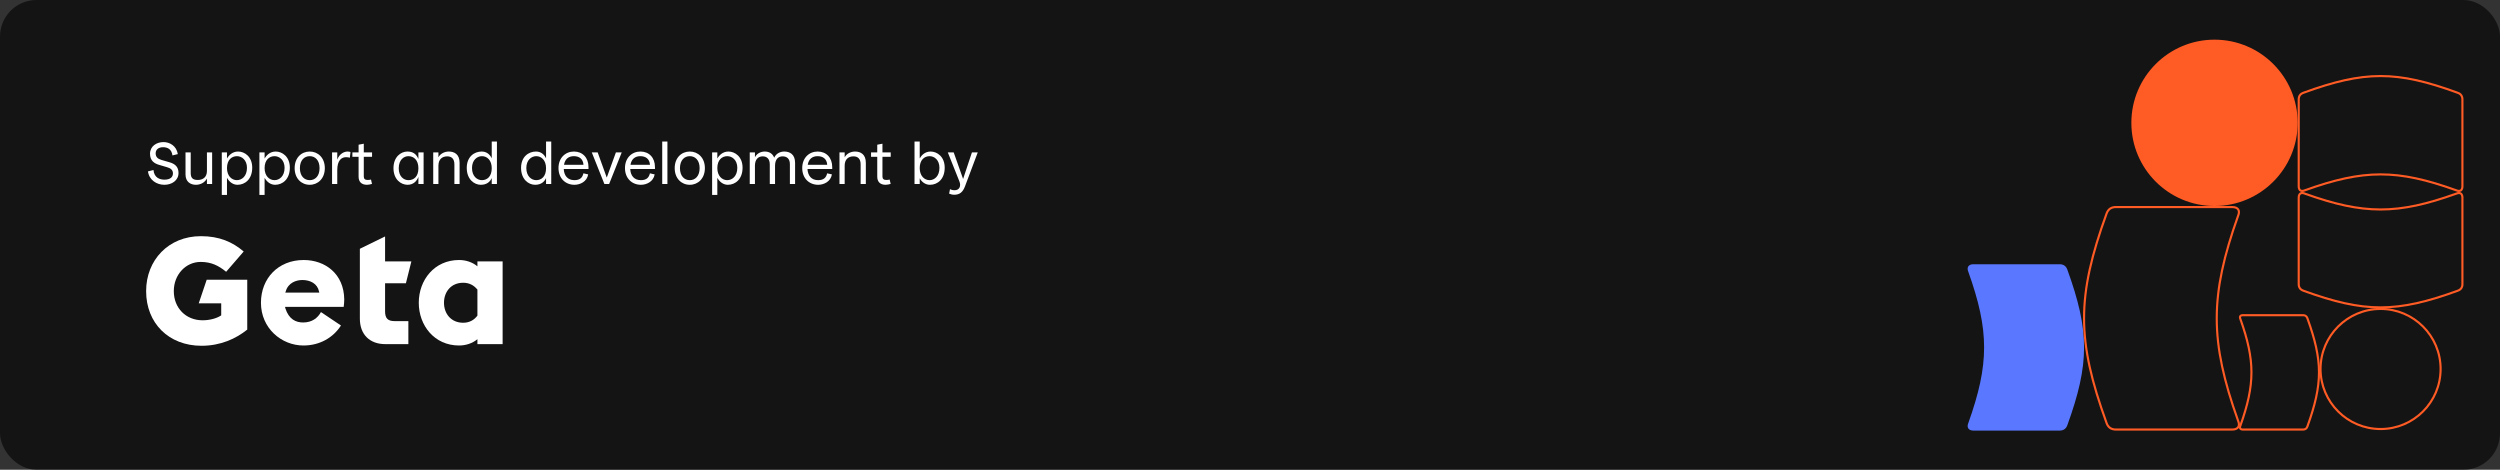 <svg width="958" height="180" viewBox="0 0 958 180" fill="none" xmlns="http://www.w3.org/2000/svg">
<rect x="0" y="0" width="958" height="180" fill="#333333" stroke="none"/>
<rect width="958" height="180" rx="14" fill="black" fill-opacity="0.6"/>
<path d="M57.488 58.908C57.488 56.004 60.032 54.444 62.648 54.444C64.976 54.444 67.616 55.836 68.144 59.052L66.08 59.556C65.768 57.06 64.088 56.412 62.48 56.412C60.752 56.412 59.648 57.324 59.648 58.74C59.648 60.156 60.464 60.852 61.784 61.26L64.928 62.172C66.848 62.724 68.408 63.756 68.408 66.276C68.408 69.18 65.816 70.812 62.984 70.812C60.056 70.812 57.152 69.012 56.696 65.676L58.808 65.148C59.096 68.172 61.304 68.844 63.008 68.844C65.264 68.844 66.272 67.86 66.272 66.444C66.272 65.1 65.36 64.452 63.992 64.068L61.064 63.204C59.096 62.652 57.488 61.572 57.488 58.908ZM81.29 70.5H79.298V68.436C78.338 70.116 76.658 70.812 75.074 70.812C72.986 70.812 71.09 69.66 71.09 66.876V58.404H73.082V66.3C73.082 68.22 73.898 68.964 75.794 68.964C77.714 68.964 79.298 67.932 79.298 65.508V58.404H81.29V70.5ZM91.253 58.068C93.749 58.068 96.653 60.036 96.653 64.26C96.653 68.676 93.869 70.812 91.013 70.812C89.381 70.812 87.917 69.828 86.981 68.148V74.7H84.989V58.404H86.981V60.756C87.677 59.508 89.045 58.068 91.253 58.068ZM90.797 59.844C88.781 59.844 86.981 61.284 86.981 64.404C86.981 67.404 88.781 69.036 90.773 69.036C92.669 69.036 94.637 67.524 94.637 64.308C94.637 61.308 92.645 59.844 90.797 59.844ZM105.667 58.068C108.163 58.068 111.067 60.036 111.067 64.26C111.067 68.676 108.283 70.812 105.427 70.812C103.795 70.812 102.331 69.828 101.395 68.148V74.7H99.403V58.404H101.395V60.756C102.091 59.508 103.459 58.068 105.667 58.068ZM105.211 59.844C103.195 59.844 101.395 61.284 101.395 64.404C101.395 67.404 103.195 69.036 105.187 69.036C107.083 69.036 109.051 67.524 109.051 64.308C109.051 61.308 107.059 59.844 105.211 59.844ZM118.689 58.068C121.857 58.068 124.473 60.468 124.473 64.428C124.473 68.388 121.857 70.812 118.689 70.812C115.497 70.812 112.905 68.388 112.905 64.428C112.905 60.468 115.497 58.068 118.689 58.068ZM118.689 59.844C116.649 59.844 114.921 61.356 114.921 64.428C114.921 67.524 116.649 69.036 118.689 69.036C120.729 69.036 122.457 67.524 122.457 64.428C122.457 61.356 120.729 59.844 118.689 59.844ZM132.622 60.228C130.894 60.228 129.238 61.404 129.238 65.172V70.5H127.246V58.404H129.238V61.14C130.174 58.692 132.094 58.068 133.198 58.068C133.63 58.068 134.014 58.14 134.302 58.26L134.062 60.444C133.678 60.324 133.27 60.228 132.622 60.228ZM137.412 55.452L139.404 55.068V58.404H142.572V60.084H139.404V67.62C139.404 68.508 139.836 68.964 140.892 68.964C141.468 68.964 141.756 68.892 142.164 68.796L142.548 70.476C141.996 70.644 141.228 70.812 140.628 70.812C138.444 70.812 137.412 69.588 137.412 67.692V60.084H135.036V58.404H137.412V55.452ZM156.18 70.812C153.636 70.812 150.78 68.772 150.78 64.428C150.78 60.132 153.612 58.068 156.108 58.068C158.148 58.068 159.492 58.908 160.332 60.924V58.404H162.324V70.5H160.332V67.788C159.756 69.348 158.436 70.812 156.18 70.812ZM156.516 59.844C154.692 59.844 152.796 61.284 152.796 64.476C152.796 67.644 154.692 69.036 156.516 69.036C158.556 69.036 160.332 67.716 160.332 64.476C160.332 61.332 158.532 59.844 156.516 59.844ZM171.388 59.916C169.42 59.916 168.004 61.044 168.004 63.516V70.5H166.012V58.404H168.004V60.276C168.82 58.716 170.572 58.068 171.988 58.068C174.148 58.068 176.116 59.148 176.116 62.388V70.5H174.124V62.964C174.124 60.732 172.924 59.916 171.388 59.916ZM190.426 54.228V70.5H188.434V68.244C187.81 69.612 186.586 70.812 184.234 70.812C181.738 70.812 178.858 68.748 178.858 64.332C178.858 60.108 181.69 58.068 184.57 58.068C186.274 58.068 187.618 58.956 188.434 60.66V54.228H190.426ZM184.69 59.844C182.842 59.844 180.874 61.308 180.874 64.38C180.874 67.524 182.818 69.036 184.666 69.036C186.682 69.036 188.434 67.644 188.434 64.476C188.434 61.428 186.682 59.844 184.69 59.844ZM211.238 54.228V70.5H209.246V68.244C208.622 69.612 207.398 70.812 205.046 70.812C202.55 70.812 199.67 68.748 199.67 64.332C199.67 60.108 202.502 58.068 205.382 58.068C207.086 58.068 208.43 58.956 209.246 60.66V54.228H211.238ZM205.502 59.844C203.654 59.844 201.686 61.308 201.686 64.38C201.686 67.524 203.63 69.036 205.478 69.036C207.494 69.036 209.246 67.644 209.246 64.476C209.246 61.428 207.494 59.844 205.502 59.844ZM219.894 59.844C217.878 59.844 216.486 60.948 216.126 63.156H223.59C223.446 60.852 221.91 59.844 219.894 59.844ZM225.51 64.764H216.03C216.15 67.284 217.494 69.036 220.11 69.036C222.318 69.036 223.206 68.004 223.566 66.42L225.39 66.828C224.934 69.588 222.318 70.812 220.134 70.812C216.726 70.812 214.014 68.388 214.014 64.404C214.014 60.516 216.63 58.068 219.942 58.068C223.23 58.068 225.51 60.396 225.51 64.044V64.764ZM226.774 58.404H229.03L232.51 68.052L236.014 58.404H238.246L233.422 70.5H231.598L226.774 58.404ZM245.371 59.844C243.355 59.844 241.963 60.948 241.603 63.156H249.067C248.923 60.852 247.387 59.844 245.371 59.844ZM250.987 64.764H241.507C241.627 67.284 242.971 69.036 245.587 69.036C247.795 69.036 248.683 68.004 249.043 66.42L250.867 66.828C250.411 69.588 247.795 70.812 245.611 70.812C242.203 70.812 239.491 68.388 239.491 64.404C239.491 60.516 242.107 58.068 245.419 58.068C248.707 58.068 250.987 60.396 250.987 64.044V64.764ZM253.762 54.228H255.754V70.5H253.762V54.228ZM264.329 58.068C267.497 58.068 270.113 60.468 270.113 64.428C270.113 68.388 267.497 70.812 264.329 70.812C261.137 70.812 258.545 68.388 258.545 64.428C258.545 60.468 261.137 58.068 264.329 58.068ZM264.329 59.844C262.289 59.844 260.561 61.356 260.561 64.428C260.561 67.524 262.289 69.036 264.329 69.036C266.369 69.036 268.097 67.524 268.097 64.428C268.097 61.356 266.369 59.844 264.329 59.844ZM279.151 58.068C281.647 58.068 284.551 60.036 284.551 64.26C284.551 68.676 281.767 70.812 278.911 70.812C277.279 70.812 275.815 69.828 274.879 68.148V74.7H272.887V58.404H274.879V60.756C275.575 59.508 276.943 58.068 279.151 58.068ZM278.695 59.844C276.679 59.844 274.879 61.284 274.879 64.404C274.879 67.404 276.679 69.036 278.671 69.036C280.567 69.036 282.535 67.524 282.535 64.308C282.535 61.308 280.543 59.844 278.695 59.844ZM299.877 59.916C298.221 59.916 296.997 61.044 296.997 63.516V70.5H294.981V63.036C294.981 60.804 293.805 59.916 292.269 59.916C290.565 59.916 289.293 61.044 289.293 63.516V70.5H287.301V58.404H289.293V60.252C290.085 58.692 291.669 58.068 293.061 58.068C294.525 58.068 296.013 58.668 296.661 60.42C297.525 58.62 299.229 58.068 300.549 58.068C302.661 58.068 304.677 59.148 304.677 62.388V70.5H302.685V62.916C302.685 60.804 301.509 59.916 299.877 59.916ZM313.293 59.844C311.277 59.844 309.885 60.948 309.525 63.156H316.989C316.845 60.852 315.309 59.844 313.293 59.844ZM318.909 64.764H309.429C309.549 67.284 310.893 69.036 313.509 69.036C315.717 69.036 316.605 68.004 316.965 66.42L318.789 66.828C318.333 69.588 315.717 70.812 313.533 70.812C310.125 70.812 307.413 68.388 307.413 64.404C307.413 60.516 310.029 58.068 313.341 58.068C316.629 58.068 318.909 60.396 318.909 64.044V64.764ZM327.06 59.916C325.092 59.916 323.676 61.044 323.676 63.516V70.5H321.684V58.404H323.676V60.276C324.492 58.716 326.244 58.068 327.66 58.068C329.82 58.068 331.788 59.148 331.788 62.388V70.5H329.796V62.964C329.796 60.732 328.596 59.916 327.06 59.916ZM336.162 55.452L338.154 55.068V58.404H341.322V60.084H338.154V67.62C338.154 68.508 338.586 68.964 339.642 68.964C340.218 68.964 340.506 68.892 340.914 68.796L341.298 70.476C340.746 70.644 339.978 70.812 339.378 70.812C337.194 70.812 336.162 69.588 336.162 67.692V60.084H333.786V58.404H336.162V55.452ZM350.442 54.228H352.434V60.708C353.082 59.556 354.402 58.068 356.61 58.068C359.106 58.068 362.01 60.036 362.01 64.26C362.01 68.676 359.25 70.812 356.37 70.812C354.666 70.812 353.25 69.804 352.434 68.316V70.5H350.442V54.228ZM356.226 59.844C354.234 59.844 352.434 61.284 352.434 64.404C352.434 67.404 354.234 69.036 356.202 69.036C358.074 69.036 359.994 67.524 359.994 64.308C359.994 61.308 358.05 59.844 356.226 59.844ZM365.674 74.628C364.906 74.628 364.162 74.412 363.706 74.196L364.042 72.492C364.378 72.66 364.978 72.9 365.818 72.9C367.642 72.9 368.362 71.316 367.642 69.516L363.202 58.404H365.458L369.058 68.58L372.442 58.404H374.674L369.778 71.436C368.962 73.62 367.738 74.628 365.674 74.628Z" fill="white"/>
<g clip-path="url(#clip0_107_8347)">
<path d="M76.16 116.225H84.77V120.845C83.09 122 80.36 122.735 77.63 122.735C71.225 122.735 66.605 118.01 66.605 111.605V111.5C66.605 105.305 71.12 100.37 76.895 100.37C80.885 100.37 83.72 101.735 86.66 104.15L93.38 96.38C89.075 92.705 84.035 90.5 77 90.5C64.505 90.5 56 99.74 56 111.5V111.605C56 123.785 64.61 132.5 77.21 132.5C84.56 132.5 90.44 129.77 94.745 126.305V107.195H79.205L76.16 116.225Z" fill="white"/>
<path d="M155.54 108.56L157.64 100.16H147.56V90.605L137.9 95.33V100.055V108.455V122.105C137.9 128.195 141.68 131.87 147.665 131.87H156.485V123.05H151.235C148.61 123.05 147.56 122 147.56 119.27V108.56H155.54Z" fill="white"/>
<path d="M182.945 100.16V102.05C181.055 100.475 178.535 99.635 175.91 99.635C166.46 99.635 160.475 107.3 160.475 116.015C160.475 124.73 166.46 132.395 175.91 132.395C178.535 132.395 181.055 131.555 182.945 129.98V131.87H192.605V100.16H182.945ZM182.945 120.95C181.685 122.63 179.9 123.68 177.485 123.68C172.865 123.68 170.135 120.215 170.135 116.015C170.135 111.815 172.865 108.35 177.485 108.35C179.795 108.35 181.58 109.295 182.945 110.975V120.95Z" fill="white"/>
<path d="M116.375 99.635C106.61 99.635 99.995 106.67 99.995 116.015C99.995 125.78 107.87 132.395 116.27 132.395C122.57 132.395 127.715 129.35 130.655 124.73L122.99 119.585C121.73 121.895 119.525 123.575 116.165 123.575C113.435 123.575 110.705 122.42 109.34 118.115C109.34 118.01 109.235 117.8 109.235 117.59H117.635H118.895H131.705C131.81 116.645 131.915 115.7 131.915 114.755C131.81 104.885 124.565 99.635 116.375 99.635ZM118.685 112.13H117.425H109.34C109.34 112.025 109.34 111.92 109.445 111.815C110.39 108.245 113.645 107.3 115.85 107.3C118.895 107.3 121.625 108.665 122.255 111.71L122.36 112.13H118.685Z" fill="white"/>
</g>
<g clip-path="url(#clip1_107_8347)">
<path d="M941.212 74.216L941.223 74.212L941.235 74.207C942.051 73.855 942.624 73.923 942.979 74.169C943.34 74.418 943.602 74.937 943.602 75.757V108.832C943.602 109.475 943.457 109.999 943.177 110.414C942.899 110.827 942.465 111.163 941.831 111.395C930.096 115.666 921.157 117.789 912.234 117.789C903.311 117.789 894.371 115.666 882.637 111.396C882.002 111.163 881.569 110.827 881.29 110.414C881.011 109.999 880.866 109.475 880.866 108.832V75.757C880.866 74.937 881.127 74.418 881.488 74.169C881.843 73.923 882.416 73.855 883.232 74.207L883.244 74.212L883.256 74.216C894.522 78.246 903.37 80.273 912.234 80.273C921.097 80.273 929.945 78.246 941.212 74.216Z" stroke="#FF5B24" stroke-width="0.818"/>
<path d="M883.255 72.914L883.243 72.918L883.232 72.923C882.416 73.276 881.843 73.208 881.489 72.962C881.127 72.711 880.866 72.189 880.866 71.365V38.141C880.866 37.496 881.011 36.969 881.291 36.551C881.569 36.136 882.003 35.798 882.638 35.565C894.372 31.275 903.311 29.144 912.234 29.144C921.156 29.144 930.096 31.275 941.83 35.565C942.464 35.798 942.898 36.136 943.177 36.551C943.457 36.969 943.602 37.496 943.602 38.141V71.365C943.602 72.189 943.34 72.711 942.979 72.962C942.624 73.208 942.051 73.276 941.236 72.923L941.224 72.918L941.212 72.914C929.946 68.866 921.098 66.83 912.234 66.83C903.37 66.83 894.522 68.866 883.255 72.914Z" stroke="#FF5B24" stroke-width="0.818"/>
<path d="M858.529 122.298L858.525 122.286L858.52 122.274C858.285 121.723 858.342 121.366 858.482 121.161C858.626 120.952 858.941 120.777 859.488 120.777H882.518C882.946 120.777 883.286 120.874 883.55 121.054C883.813 121.233 884.034 121.515 884.188 121.942C887.16 130.177 888.633 136.442 888.633 142.689C888.633 148.937 887.16 155.201 884.188 163.437C884.034 163.864 883.813 164.146 883.55 164.325C883.286 164.504 882.946 164.602 882.518 164.602H859.488C858.941 164.602 858.626 164.426 858.482 164.217C858.342 164.013 858.285 163.656 858.52 163.104L858.525 163.092L858.529 163.081C861.338 155.162 862.754 148.933 862.754 142.689C862.754 136.445 861.338 130.217 858.529 122.298Z" stroke="#FF5B24" stroke-width="0.818"/>
<path d="M756.191 165H789.26C790.664 165 791.686 164.362 792.196 162.96C800.751 139.374 800.751 126.88 792.196 103.295C791.686 101.892 790.664 101.255 789.26 101.255H756.191C754.403 101.255 753.509 102.402 754.275 104.187C762.319 126.753 762.319 139.502 754.275 162.068C753.509 163.852 754.403 165 756.191 165Z" fill="#5A78FF"/>
<path d="M889.23 141.394C889.23 128.687 899.529 118.386 912.234 118.386C924.938 118.386 935.237 128.687 935.237 141.394C935.237 154.101 924.938 164.402 912.234 164.402C899.529 164.402 889.23 154.101 889.23 141.394Z" stroke="#FF5B24" stroke-width="0.818"/>
<path d="M848.602 15.199C831.003 15.199 816.736 29.469 816.736 47.072C816.736 64.674 831.003 78.944 848.602 78.944C866.201 78.944 880.468 64.674 880.468 47.072C880.468 29.469 866.201 15.199 848.602 15.199Z" fill="#FF5B24"/>
<path d="M857.614 161.175L857.618 161.187L857.623 161.199C858.108 162.33 858.03 163.163 857.661 163.699C857.289 164.24 856.537 164.602 855.407 164.602H810.823C809.937 164.602 809.202 164.401 808.615 164.003C808.03 163.607 807.559 162.993 807.239 162.111C801.479 146.209 798.612 134.083 798.612 121.972C798.612 109.862 801.479 97.735 807.239 81.834C807.559 80.951 808.03 80.338 808.615 79.941C809.202 79.544 809.937 79.343 810.823 79.343H855.407C856.537 79.343 857.289 79.705 857.661 80.246C858.03 80.781 858.108 81.614 857.623 82.746L857.618 82.757L857.614 82.769C852.184 98.022 849.457 109.99 849.457 121.972C849.457 133.955 852.184 145.922 857.614 161.175Z" stroke="#FF5B24" stroke-width="0.818"/>
</g>
<defs>
<clipPath id="clip0_107_8347">
<rect width="304" height="42" fill="white" transform="translate(56 90.5)"/>
</clipPath>
<clipPath id="clip1_107_8347">
<rect width="190" height="150" fill="white" transform="translate(754 15)"/>
</clipPath>
</defs>
</svg>
